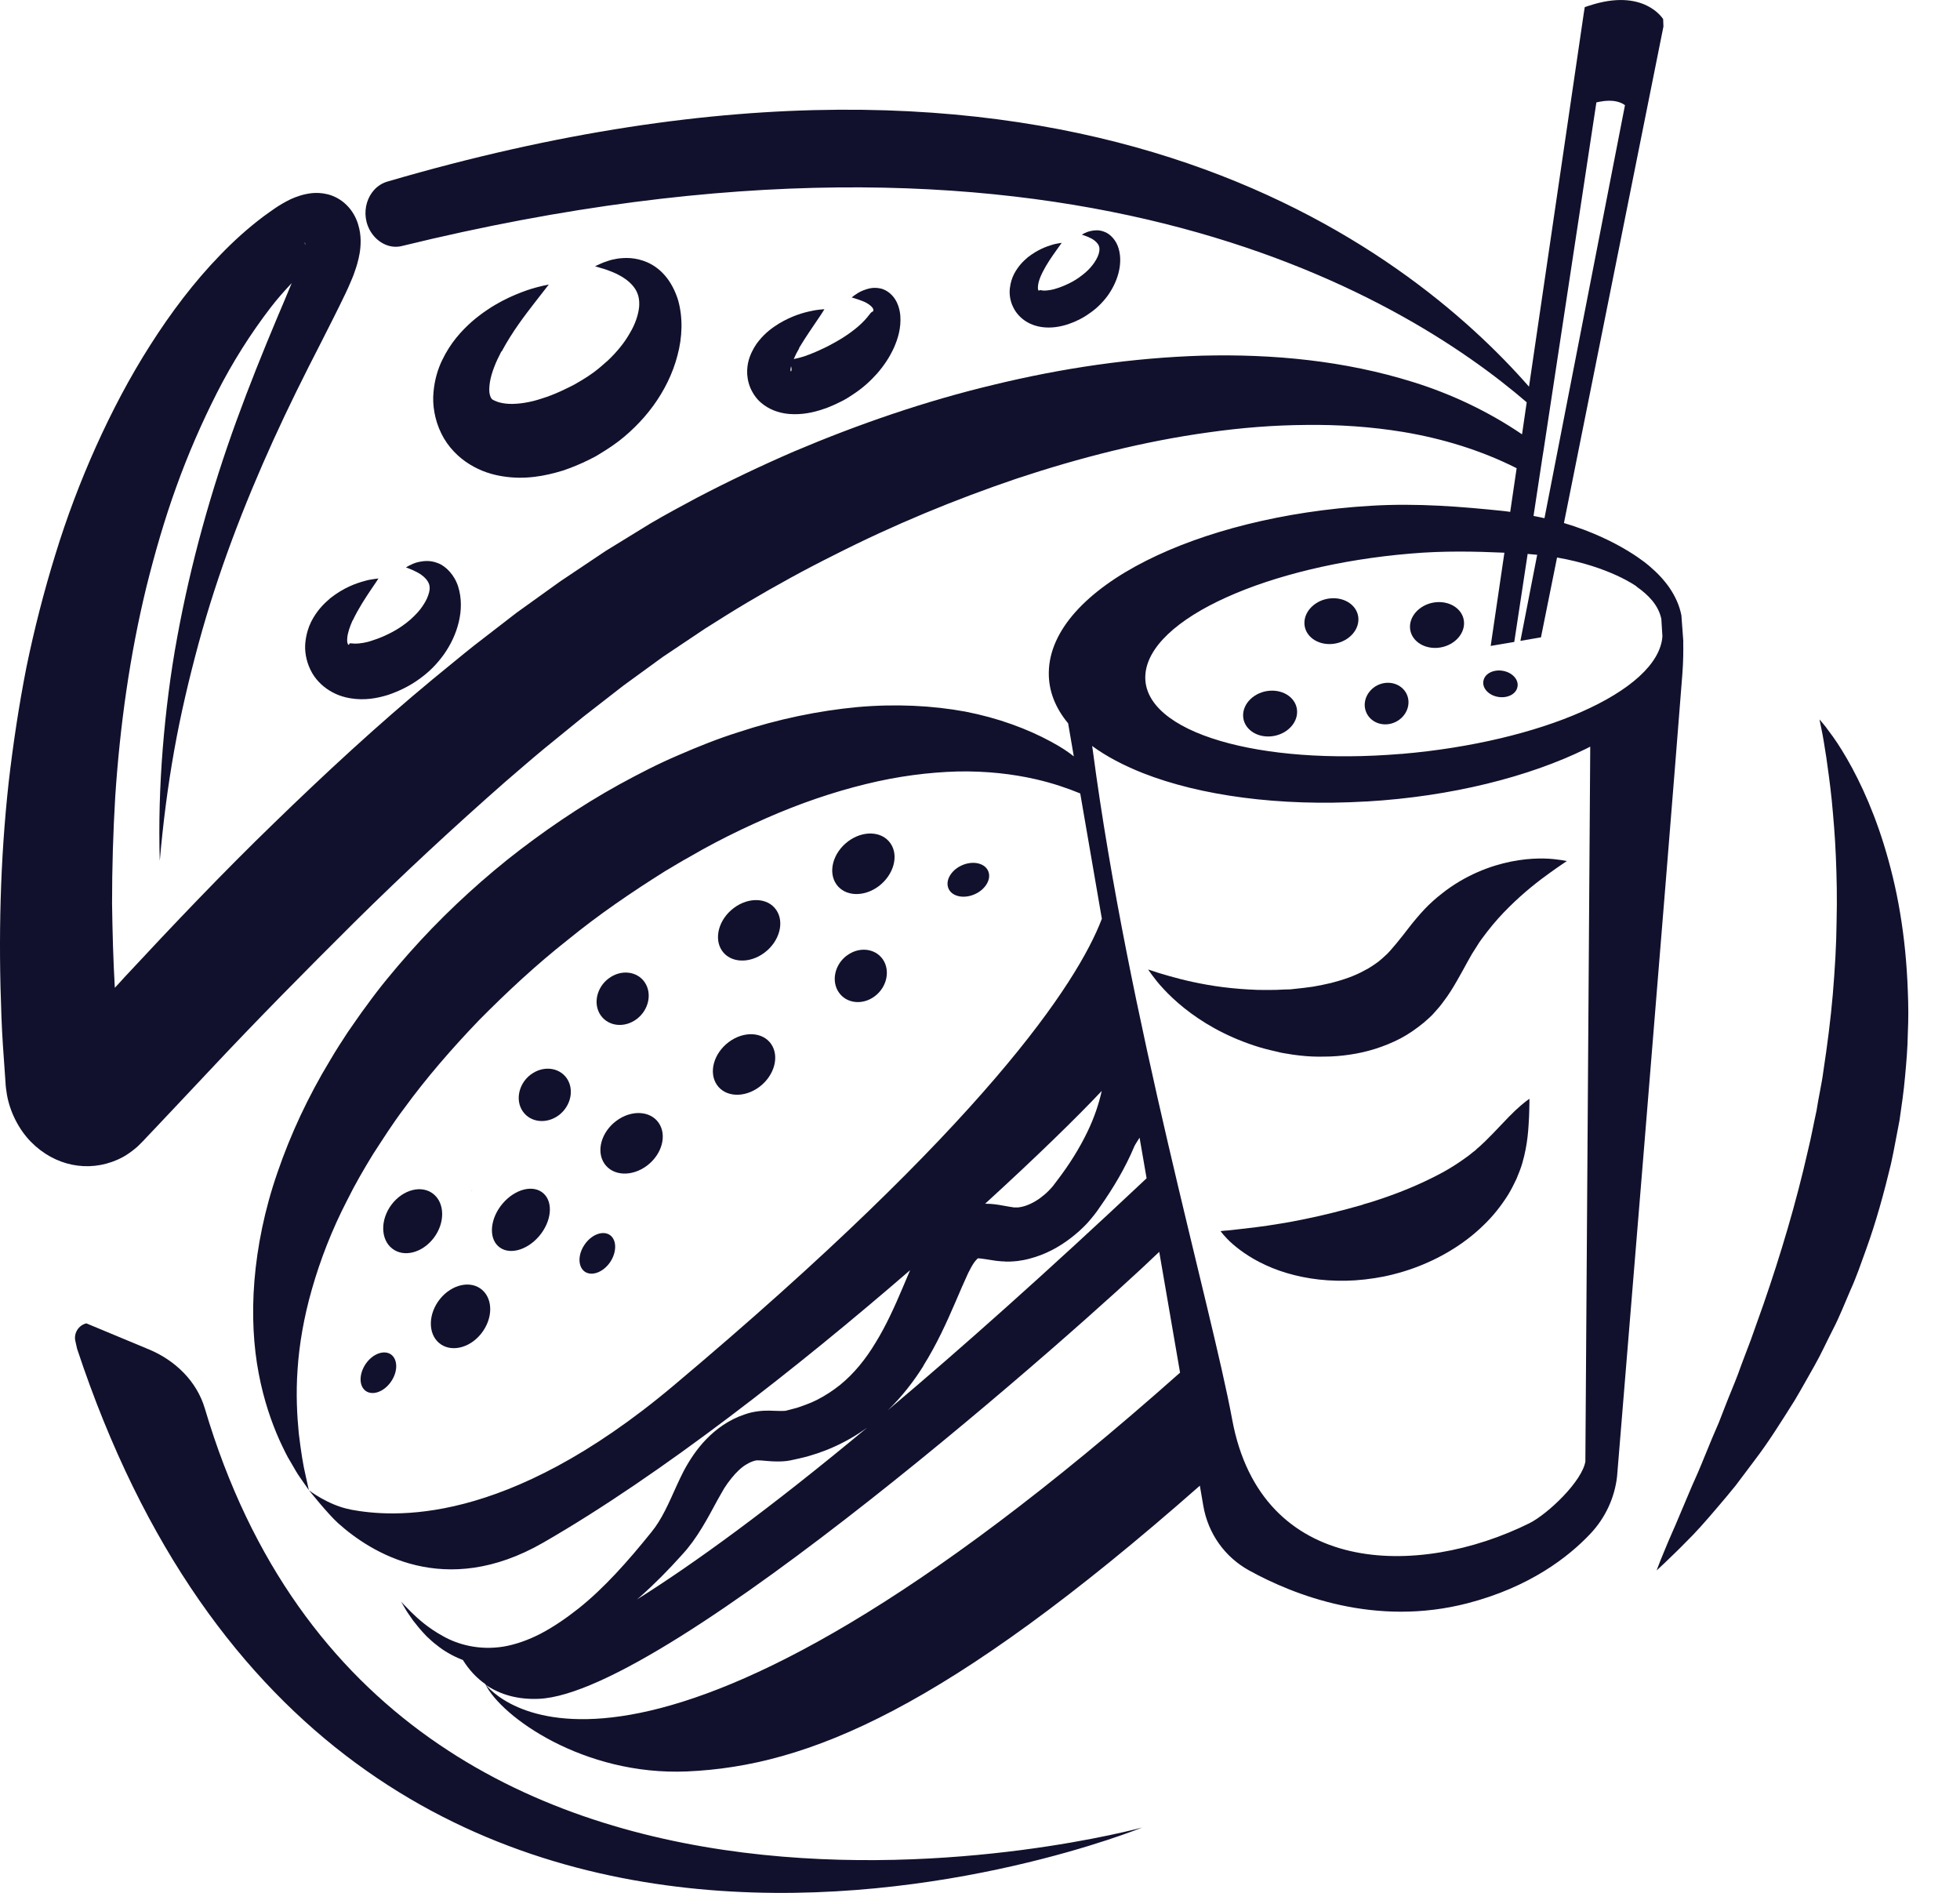 <svg width="29" height="28" viewBox="0 0 29 28" fill="none" xmlns="http://www.w3.org/2000/svg">
<path d="M27.017 10.757C26.956 10.68 26.921 10.643 26.921 10.643C26.921 10.643 26.931 10.694 26.951 10.79C26.972 10.885 26.994 11.027 27.022 11.205C27.047 11.383 27.078 11.597 27.103 11.844C27.126 12.09 27.151 12.366 27.163 12.667C27.176 12.969 27.183 13.293 27.174 13.636C27.171 13.977 27.149 14.338 27.118 14.709C27.086 15.08 27.037 15.462 26.978 15.848C26.953 16.042 26.906 16.236 26.877 16.431C26.834 16.625 26.799 16.821 26.751 17.016C26.575 17.796 26.343 18.569 26.093 19.291C26.029 19.472 25.966 19.649 25.904 19.823C25.839 19.997 25.772 20.166 25.713 20.333C25.65 20.498 25.581 20.657 25.521 20.814C25.49 20.892 25.46 20.969 25.431 21.045C25.399 21.119 25.367 21.194 25.336 21.266C25.276 21.411 25.218 21.55 25.164 21.684C25.11 21.817 25.05 21.941 25.001 22.06C24.899 22.297 24.814 22.509 24.737 22.68C24.661 22.852 24.607 22.991 24.567 23.085C24.53 23.18 24.511 23.231 24.511 23.231C24.511 23.231 24.55 23.194 24.626 23.124C24.699 23.052 24.811 22.949 24.944 22.812C25.083 22.677 25.236 22.504 25.409 22.3C25.496 22.198 25.589 22.089 25.682 21.973C25.772 21.853 25.867 21.726 25.966 21.595C26.166 21.334 26.355 21.031 26.557 20.71C26.654 20.547 26.747 20.378 26.846 20.204C26.945 20.031 27.027 19.846 27.122 19.662C27.218 19.478 27.293 19.282 27.378 19.087C27.467 18.892 27.536 18.689 27.61 18.484C27.758 18.076 27.875 17.648 27.978 17.22C28.026 17.006 28.062 16.788 28.105 16.573C28.137 16.356 28.168 16.141 28.187 15.925C28.207 15.711 28.225 15.498 28.228 15.286C28.238 15.076 28.237 14.868 28.228 14.664C28.214 14.257 28.175 13.866 28.113 13.501C28.053 13.137 27.968 12.8 27.874 12.494C27.685 11.883 27.447 11.412 27.255 11.102C27.16 10.945 27.072 10.832 27.014 10.754" fill="#11112D"/>
<path d="M6.982 17.613C6.982 17.613 6.979 17.612 6.979 17.616C6.984 17.619 6.987 17.619 6.984 17.615L6.982 17.613Z" fill="#11112D"/>
<path d="M23.514 0.083L23.448 0.105L23.433 0.199L22.623 5.72C20.855 3.702 15.881 -0.284 5.732 2.686C5.431 2.774 5.306 3.171 5.501 3.452C5.607 3.603 5.78 3.68 5.943 3.64C15.683 1.254 20.756 4.373 22.589 5.951L22.52 6.425C22.02 6.085 21.471 5.827 20.909 5.652C19.889 5.333 18.831 5.235 17.79 5.261C16.747 5.293 15.715 5.446 14.705 5.691C13.694 5.932 12.707 6.272 11.744 6.68C11.264 6.888 10.789 7.114 10.323 7.357C10.091 7.481 9.858 7.606 9.629 7.74L8.963 8.149L8.288 8.601L7.643 9.064L7.015 9.549C6.808 9.713 6.606 9.883 6.401 10.049C5.587 10.723 4.812 11.44 4.055 12.175C3.297 12.908 2.569 13.675 1.852 14.445C1.801 14.501 1.751 14.557 1.699 14.612C1.675 14.2 1.664 13.778 1.658 13.365C1.658 12.836 1.674 12.309 1.705 11.783C1.775 10.733 1.92 9.694 2.165 8.687C2.29 8.184 2.433 7.688 2.607 7.206C2.78 6.724 2.983 6.258 3.211 5.809C3.439 5.36 3.706 4.939 4 4.555C4.1 4.424 4.207 4.304 4.316 4.188C4.246 4.357 4.175 4.528 4.101 4.7C3.891 5.2 3.686 5.709 3.498 6.226C3.122 7.259 2.823 8.33 2.623 9.421C2.522 9.966 2.453 10.518 2.408 11.072C2.364 11.625 2.347 12.181 2.364 12.735C2.412 12.184 2.481 11.64 2.577 11.103C2.673 10.565 2.798 10.037 2.939 9.516C3.223 8.472 3.607 7.473 4.046 6.507C4.266 6.023 4.502 5.549 4.746 5.075C4.866 4.836 4.989 4.599 5.111 4.343C5.141 4.277 5.172 4.214 5.201 4.141C5.215 4.106 5.231 4.073 5.247 4.021C5.264 3.975 5.281 3.922 5.287 3.897C5.313 3.803 5.337 3.697 5.336 3.557C5.335 3.486 5.326 3.405 5.297 3.313C5.269 3.222 5.213 3.115 5.127 3.032C5.042 2.947 4.937 2.896 4.848 2.874C4.758 2.852 4.681 2.851 4.615 2.857C4.484 2.872 4.386 2.909 4.3 2.947C4.118 3.036 4.018 3.117 3.897 3.203C3.667 3.376 3.456 3.567 3.26 3.77C2.867 4.175 2.527 4.628 2.224 5.104C1.92 5.58 1.656 6.083 1.422 6.602C1.189 7.12 0.987 7.655 0.819 8.203C0.65 8.75 0.507 9.306 0.391 9.87C0.28 10.434 0.194 11.004 0.128 11.575C0.002 12.723 -0.025 13.869 0.021 15.03C0.031 15.329 0.053 15.601 0.072 15.877L0.083 16.033V16.045L0.089 16.101C0.093 16.133 0.098 16.165 0.103 16.196C0.148 16.451 0.28 16.71 0.457 16.89C0.813 17.252 1.306 17.344 1.734 17.157C1.788 17.132 1.833 17.112 1.905 17.062C1.965 17.022 2.051 16.948 2.041 16.954L2.059 16.937L2.122 16.874L2.155 16.838L2.29 16.696L2.558 16.412L3.09 15.847C3.797 15.092 4.52 14.362 5.245 13.641C5.972 12.922 6.718 12.231 7.476 11.565C7.667 11.402 7.857 11.235 8.051 11.075L8.633 10.601L9.222 10.143L9.809 9.716L10.432 9.299C10.639 9.168 10.847 9.037 11.059 8.911C11.481 8.661 11.911 8.425 12.349 8.207C13.223 7.763 14.129 7.389 15.053 7.076C15.978 6.77 16.924 6.528 17.882 6.396C18.361 6.328 18.843 6.289 19.326 6.286C19.808 6.28 20.291 6.312 20.768 6.391C21.339 6.487 21.909 6.658 22.44 6.926L22.345 7.572C22.309 7.568 22.274 7.561 22.237 7.558C21.638 7.497 20.98 7.439 20.279 7.482C18.988 7.559 17.814 7.863 16.96 8.294C16.077 8.739 15.527 9.326 15.518 9.945V9.948C15.514 10.22 15.615 10.473 15.804 10.7L15.888 11.189C15.806 11.123 15.706 11.055 15.55 10.971C15.202 10.782 14.773 10.622 14.286 10.527C13.798 10.437 13.253 10.409 12.682 10.46C12.112 10.514 11.515 10.636 10.923 10.832C10.624 10.926 10.329 11.044 10.033 11.173C9.737 11.299 9.447 11.449 9.158 11.607C8.583 11.925 8.028 12.303 7.503 12.72C6.981 13.14 6.491 13.604 6.051 14.101C5.831 14.35 5.619 14.604 5.428 14.87C5.329 15 5.24 15.136 5.146 15.268C5.057 15.404 4.97 15.537 4.889 15.676C4.558 16.221 4.297 16.785 4.107 17.34C3.914 17.894 3.805 18.444 3.764 18.95C3.723 19.457 3.752 19.922 3.828 20.318C3.903 20.715 4.019 21.042 4.132 21.297C4.191 21.424 4.243 21.536 4.302 21.63C4.356 21.723 4.4 21.802 4.443 21.861C4.526 21.98 4.57 22.043 4.57 22.043C4.57 22.043 4.852 22.397 5.004 22.533C5.489 22.968 6.58 23.658 8.037 22.82C9.787 21.813 11.814 20.218 13.466 18.789C13.43 18.872 13.395 18.954 13.362 19.034C13.237 19.33 13.112 19.606 12.959 19.855C12.81 20.105 12.633 20.322 12.428 20.488C12.325 20.57 12.215 20.642 12.099 20.702L12.011 20.744L11.92 20.78C11.887 20.794 11.862 20.799 11.834 20.811C11.807 20.82 11.78 20.83 11.736 20.84L11.636 20.866C11.63 20.869 11.614 20.871 11.594 20.871C11.55 20.874 11.478 20.869 11.378 20.867C11.282 20.865 11.141 20.878 11.018 20.923C10.903 20.961 10.796 21.016 10.701 21.079C10.511 21.207 10.371 21.363 10.263 21.518C10.208 21.598 10.163 21.672 10.117 21.758L10.063 21.867L10.014 21.972C9.888 22.252 9.791 22.477 9.638 22.664C9.289 23.098 8.936 23.494 8.562 23.792C8.374 23.941 8.186 24.068 8 24.166C7.812 24.263 7.625 24.328 7.447 24.358C7.09 24.414 6.778 24.329 6.557 24.204C6.333 24.082 6.18 23.942 6.083 23.846C5.984 23.747 5.934 23.692 5.934 23.692C5.934 23.692 5.943 23.708 5.962 23.739C5.981 23.77 6.004 23.817 6.045 23.875C6.066 23.905 6.088 23.937 6.113 23.973C6.14 24.007 6.17 24.044 6.202 24.084C6.235 24.124 6.274 24.164 6.314 24.207C6.359 24.247 6.403 24.293 6.459 24.333C6.561 24.417 6.691 24.495 6.849 24.556C6.941 24.704 7.053 24.823 7.181 24.912C7.412 25.392 8.633 26.271 10.168 26.204C11.948 26.126 13.991 25.289 17.753 21.977L17.804 22.275C17.875 22.686 18.122 23.032 18.48 23.23C19.155 23.602 20.354 24.069 21.715 23.716C22.639 23.476 23.21 23.029 23.533 22.686C23.754 22.451 23.891 22.153 23.926 21.84C23.926 21.84 24.679 12.714 24.892 9.971C24.907 9.775 24.907 9.614 24.905 9.503C24.905 9.496 24.906 9.491 24.906 9.485L24.9 9.403C24.897 9.36 24.895 9.336 24.895 9.336L24.878 9.104C24.85 8.959 24.789 8.823 24.701 8.694C24.624 8.583 24.525 8.476 24.408 8.377C24.408 8.377 23.978 7.986 23.14 7.737L24.612 0.393L24.608 0.283C24.608 0.283 24.326 -0.187 23.51 0.085M4.511 3.584C4.511 3.584 4.517 3.6 4.515 3.625C4.507 3.597 4.51 3.585 4.511 3.584ZM0.895 15.495C0.895 15.495 0.891 15.499 0.898 15.492L0.895 15.495ZM1.797 15.895L1.8 15.925V15.912L1.796 15.886C1.796 15.889 1.796 15.892 1.796 15.894M5.188 22.33C4.855 22.267 4.57 22.044 4.57 22.044C4.57 22.044 4.553 21.967 4.521 21.823C4.486 21.678 4.453 21.472 4.421 21.205C4.395 20.939 4.377 20.619 4.403 20.255C4.427 19.893 4.494 19.491 4.616 19.067C4.737 18.644 4.907 18.197 5.14 17.748C5.252 17.522 5.382 17.297 5.521 17.071C5.667 16.847 5.811 16.618 5.979 16.397C6.305 15.949 6.682 15.514 7.086 15.093C7.497 14.678 7.932 14.272 8.397 13.906C8.857 13.53 9.346 13.197 9.837 12.889C9.962 12.816 10.085 12.739 10.21 12.671C10.334 12.598 10.459 12.53 10.584 12.464C10.834 12.332 11.086 12.214 11.335 12.104C11.835 11.884 12.33 11.716 12.809 11.599C13.287 11.481 13.745 11.424 14.171 11.412C14.596 11.404 14.985 11.449 15.325 11.527C15.573 11.584 15.791 11.658 15.983 11.737L16.303 13.591C15.942 14.54 14.572 16.627 9.962 20.5C7.47 22.595 5.796 22.444 5.188 22.331M16.302 16.135C16.257 16.337 16.187 16.541 16.09 16.741C15.972 16.987 15.82 17.23 15.638 17.467L15.601 17.516L15.583 17.54C15.583 17.54 15.576 17.548 15.574 17.551C15.557 17.571 15.538 17.592 15.519 17.611C15.48 17.651 15.438 17.687 15.393 17.72C15.305 17.785 15.207 17.832 15.123 17.851C15.103 17.856 15.082 17.858 15.065 17.861C15.061 17.861 15.057 17.861 15.053 17.861H15.002L14.995 17.86L14.979 17.857L14.938 17.851L14.83 17.832C14.764 17.82 14.681 17.806 14.576 17.806C15.331 17.117 15.938 16.524 16.302 16.137M14.47 18.609C14.47 18.609 14.47 18.609 14.472 18.609H14.473C14.488 18.601 14.476 18.608 14.47 18.609ZM14.458 18.613H14.455C14.455 18.613 14.455 18.613 14.458 18.613ZM13.663 20.201C13.86 19.887 14.006 19.564 14.137 19.26C14.202 19.108 14.265 18.961 14.325 18.832C14.355 18.771 14.387 18.714 14.41 18.681L14.425 18.66L14.45 18.632C14.458 18.623 14.464 18.618 14.468 18.614C14.486 18.614 14.527 18.617 14.585 18.627L14.707 18.646C14.73 18.65 14.755 18.653 14.782 18.655L14.825 18.659H14.846L14.881 18.662H14.944C14.98 18.66 15.017 18.658 15.053 18.654C15.116 18.646 15.175 18.635 15.233 18.619C15.466 18.559 15.669 18.448 15.843 18.314C15.931 18.247 16.012 18.174 16.086 18.095C16.122 18.053 16.158 18.014 16.191 17.97L16.219 17.933L16.237 17.909L16.272 17.858C16.472 17.575 16.652 17.272 16.783 16.959C16.79 16.94 16.824 16.889 16.861 16.829L16.965 17.43C15.487 18.82 14.223 19.945 13.141 20.857C13.348 20.657 13.521 20.431 13.663 20.205M10.087 23.004L10.128 22.958L10.166 22.914C10.196 22.877 10.223 22.841 10.248 22.808C10.298 22.739 10.344 22.669 10.386 22.6C10.471 22.461 10.543 22.324 10.612 22.197L10.665 22.103L10.717 22.013C10.745 21.968 10.784 21.915 10.82 21.87C10.894 21.777 10.975 21.7 11.053 21.657C11.092 21.634 11.128 21.619 11.164 21.609C11.191 21.601 11.206 21.601 11.263 21.604C11.315 21.607 11.395 21.619 11.505 21.619C11.56 21.619 11.624 21.617 11.695 21.603L11.827 21.574C12.178 21.495 12.524 21.341 12.831 21.118C11.376 22.328 10.267 23.131 9.425 23.66C9.438 23.648 9.452 23.638 9.466 23.625C9.681 23.435 9.888 23.226 10.087 23.004ZM7.19 24.925C7.408 25.073 7.672 25.143 7.971 25.13C9.885 25.053 16.069 19.564 17.152 18.518L17.46 20.305C9.61 27.279 7.431 25.211 7.19 24.925ZM23.459 21.608C23.419 21.907 22.899 22.397 22.63 22.532C20.982 23.349 18.66 23.322 18.231 20.997C17.922 19.323 16.692 15.064 16.168 11.093C16.165 11.072 16.162 11.054 16.159 11.035C16.368 11.188 16.622 11.322 16.915 11.438C17.756 11.768 18.922 11.932 20.21 11.856H20.223C21.48 11.782 22.627 11.489 23.466 11.077C23.488 11.067 23.508 11.055 23.529 11.045L23.457 21.61L23.459 21.608ZM24.212 8.676C24.306 8.741 24.384 8.81 24.445 8.883C24.515 8.968 24.561 9.059 24.581 9.156L24.597 9.414C24.567 9.821 24.112 10.216 23.398 10.531C22.708 10.835 21.768 11.064 20.742 11.152H20.732C19.681 11.24 18.736 11.161 18.055 10.96C17.354 10.754 16.928 10.416 16.946 9.997C16.964 9.575 17.423 9.161 18.151 8.834C18.854 8.517 19.816 8.277 20.869 8.189C21.362 8.146 21.827 8.157 22.259 8.176L22.056 9.555L22.405 9.496L22.603 8.194C22.65 8.198 22.698 8.202 22.744 8.207L22.496 9.48L22.8 9.428L23.038 8.247C23.819 8.383 24.215 8.675 24.215 8.675M22.851 7.665C22.798 7.654 22.745 7.642 22.69 7.632L22.822 6.762L22.838 6.664L23.62 1.515C23.638 1.511 23.655 1.508 23.672 1.504C23.876 1.465 23.989 1.515 24.043 1.556L22.852 7.665H22.851Z" fill="#11112D"/>
<path d="M22.85 12.7C22.638 12.695 22.334 12.722 21.991 12.849C21.82 12.913 21.641 13.001 21.464 13.122C21.419 13.153 21.375 13.184 21.332 13.22C21.288 13.253 21.244 13.29 21.198 13.332L21.133 13.393L21.079 13.448C21.031 13.498 20.997 13.538 20.958 13.584C20.883 13.671 20.816 13.762 20.752 13.843C20.688 13.924 20.627 13.998 20.57 14.062L20.526 14.109L20.485 14.147L20.454 14.175H20.453C20.453 14.175 20.464 14.166 20.458 14.172L20.455 14.174L20.45 14.179L20.439 14.188L20.395 14.225C20.331 14.272 20.264 14.318 20.19 14.355C20.045 14.437 19.874 14.494 19.698 14.54C19.61 14.56 19.52 14.58 19.429 14.595C19.339 14.609 19.243 14.619 19.157 14.628L19.093 14.635L19.014 14.637C18.968 14.639 18.923 14.641 18.878 14.643C18.786 14.646 18.696 14.643 18.608 14.643C18.43 14.637 18.259 14.623 18.099 14.603C17.78 14.563 17.504 14.496 17.306 14.44C17.208 14.41 17.128 14.39 17.073 14.369C17.018 14.35 16.988 14.342 16.988 14.342C16.988 14.342 17.006 14.37 17.044 14.421C17.079 14.468 17.136 14.545 17.215 14.628C17.372 14.799 17.626 15.022 17.971 15.212C18.143 15.307 18.338 15.394 18.549 15.464C18.654 15.5 18.764 15.528 18.876 15.553L18.96 15.573C18.977 15.577 18.982 15.578 19.011 15.582L19.049 15.588L19.128 15.601L19.224 15.613C19.349 15.628 19.469 15.633 19.593 15.63C19.718 15.63 19.843 15.62 19.97 15.601C20.223 15.565 20.478 15.487 20.722 15.361C20.843 15.297 20.958 15.216 21.067 15.127L21.147 15.056L21.192 15.013L21.22 14.982L21.292 14.9C21.314 14.873 21.335 14.847 21.355 14.819C21.437 14.713 21.502 14.605 21.559 14.505C21.616 14.405 21.667 14.314 21.713 14.228C21.735 14.19 21.756 14.151 21.778 14.113C21.804 14.073 21.829 14.032 21.854 13.993C21.894 13.925 21.951 13.852 22.002 13.785C22.107 13.649 22.218 13.526 22.329 13.417C22.549 13.198 22.765 13.031 22.924 12.917C23.004 12.861 23.068 12.813 23.114 12.784C23.159 12.754 23.183 12.737 23.183 12.737C23.183 12.737 23.154 12.731 23.096 12.722C23.04 12.714 22.956 12.702 22.85 12.7Z" fill="#11112D"/>
<path d="M21.961 16.895C21.939 16.916 21.917 16.936 21.895 16.957L21.864 16.983L21.826 17.019C21.78 17.052 21.735 17.094 21.682 17.129C21.582 17.202 21.474 17.271 21.358 17.336C21.123 17.464 20.858 17.583 20.58 17.683C20.512 17.709 20.439 17.732 20.371 17.755L20.271 17.787L20.209 17.805L20.178 17.814L20.163 17.819H20.159C20.159 17.819 20.149 17.823 20.167 17.819H20.166L20.159 17.822C20.014 17.864 19.87 17.901 19.73 17.937C19.589 17.972 19.451 18.004 19.317 18.031C19.184 18.058 19.054 18.084 18.934 18.102C18.69 18.144 18.474 18.167 18.317 18.185C18.239 18.193 18.173 18.203 18.128 18.204C18.083 18.208 18.059 18.212 18.059 18.212C18.059 18.212 18.074 18.231 18.102 18.265C18.132 18.297 18.173 18.347 18.238 18.402C18.301 18.457 18.381 18.519 18.478 18.58C18.576 18.642 18.691 18.702 18.823 18.756C19.088 18.864 19.419 18.938 19.781 18.945C19.962 18.95 20.149 18.937 20.339 18.907L20.476 18.883C20.521 18.874 20.576 18.861 20.626 18.848C20.725 18.823 20.819 18.794 20.914 18.76C21.291 18.624 21.655 18.411 21.943 18.131C22.088 17.994 22.211 17.837 22.31 17.68C22.36 17.6 22.399 17.519 22.438 17.438C22.453 17.398 22.469 17.36 22.484 17.323C22.5 17.283 22.512 17.247 22.523 17.209C22.609 16.913 22.614 16.683 22.624 16.518C22.628 16.436 22.627 16.369 22.629 16.325C22.63 16.28 22.629 16.254 22.629 16.254C22.629 16.254 22.544 16.31 22.42 16.427C22.296 16.543 22.136 16.726 21.962 16.895" fill="#11112D"/>
<path d="M9.117 16.582C8.895 16.749 8.818 17.032 8.944 17.215C9.07 17.397 9.351 17.41 9.573 17.243C9.795 17.076 9.872 16.793 9.746 16.61C9.62 16.428 9.339 16.415 9.117 16.582Z" fill="#11112D"/>
<path d="M7.853 15.895C7.674 16.03 7.621 16.275 7.735 16.44C7.849 16.606 8.088 16.631 8.268 16.497C8.447 16.362 8.5 16.117 8.386 15.951C8.271 15.786 8.033 15.76 7.853 15.896" fill="#11112D"/>
<path d="M9.006 14.473C8.826 14.608 8.773 14.853 8.887 15.018C9.002 15.184 9.24 15.21 9.42 15.075C9.6 14.94 9.652 14.695 9.538 14.529C9.424 14.364 9.185 14.338 9.006 14.474" fill="#11112D"/>
<path d="M7.439 17.801C7.254 18.017 7.225 18.302 7.372 18.435C7.52 18.57 7.79 18.503 7.975 18.288C8.16 18.072 8.19 17.788 8.042 17.654C7.893 17.519 7.624 17.586 7.439 17.801Z" fill="#11112D"/>
<path d="M10.857 13.432C10.635 13.598 10.558 13.882 10.683 14.064C10.809 14.246 11.09 14.259 11.312 14.092C11.533 13.926 11.611 13.642 11.485 13.46C11.36 13.278 11.079 13.265 10.857 13.432Z" fill="#11112D"/>
<path d="M10.781 15.416C10.559 15.583 10.482 15.866 10.608 16.049C10.734 16.231 11.015 16.244 11.237 16.077C11.458 15.91 11.536 15.627 11.41 15.444C11.284 15.262 11.003 15.249 10.781 15.416Z" fill="#11112D"/>
<path d="M12.529 14.135C12.349 14.27 12.297 14.515 12.411 14.68C12.525 14.846 12.764 14.872 12.943 14.737C13.123 14.602 13.176 14.357 13.062 14.191C12.947 14.026 12.709 14 12.529 14.136" fill="#11112D"/>
<path d="M14.252 12.792C14.087 12.856 13.987 13.009 14.029 13.131C14.07 13.253 14.238 13.3 14.403 13.236C14.568 13.172 14.668 13.019 14.626 12.898C14.585 12.776 14.417 12.728 14.252 12.792Z" fill="#11112D"/>
<path d="M5.415 20.17C5.311 20.318 5.308 20.499 5.409 20.574C5.511 20.649 5.679 20.59 5.783 20.442C5.887 20.295 5.889 20.114 5.788 20.038C5.687 19.964 5.518 20.023 5.415 20.17Z" fill="#11112D"/>
<path d="M8.654 18.405C8.549 18.552 8.548 18.733 8.649 18.809C8.751 18.883 8.919 18.824 9.023 18.677C9.126 18.529 9.129 18.348 9.028 18.272C8.926 18.198 8.758 18.257 8.654 18.405Z" fill="#11112D"/>
<path d="M12.547 12.447C12.325 12.614 12.248 12.898 12.374 13.08C12.5 13.262 12.781 13.275 13.003 13.108C13.223 12.941 13.302 12.658 13.176 12.476C13.05 12.293 12.769 12.28 12.547 12.447Z" fill="#11112D"/>
<path d="M20.099 9.155C20.094 8.969 19.911 8.833 19.69 8.851C19.469 8.869 19.295 9.036 19.3 9.222C19.305 9.408 19.488 9.544 19.709 9.526C19.93 9.508 20.104 9.341 20.099 9.155Z" fill="#11112D"/>
<path d="M18.783 10.218C18.562 10.236 18.388 10.403 18.393 10.589C18.398 10.775 18.581 10.911 18.802 10.893C19.023 10.875 19.197 10.709 19.192 10.523C19.187 10.336 19.003 10.2 18.783 10.218Z" fill="#11112D"/>
<path d="M20.508 10.101C20.33 10.116 20.189 10.265 20.192 10.434C20.198 10.604 20.346 10.729 20.525 10.714C20.703 10.699 20.844 10.55 20.84 10.38C20.835 10.211 20.686 10.087 20.508 10.101Z" fill="#11112D"/>
<path d="M22.246 9.925C22.107 9.897 21.974 9.958 21.95 10.065C21.924 10.17 22.016 10.279 22.155 10.307C22.294 10.335 22.427 10.274 22.451 10.167C22.477 10.062 22.385 9.953 22.246 9.925Z" fill="#11112D"/>
<path d="M21.253 8.908C21.032 8.926 20.857 9.093 20.862 9.279C20.867 9.465 21.051 9.601 21.272 9.583C21.492 9.565 21.667 9.398 21.662 9.212C21.657 9.026 21.473 8.89 21.253 8.908Z" fill="#11112D"/>
<path d="M6.512 19.213C6.336 19.43 6.328 19.722 6.495 19.865C6.662 20.008 6.941 19.949 7.116 19.732C7.292 19.515 7.3 19.224 7.133 19.08C6.966 18.936 6.688 18.997 6.512 19.213Z" fill="#11112D"/>
<path d="M6.418 18.312C6.587 18.089 6.583 17.797 6.411 17.661C6.239 17.525 5.964 17.595 5.794 17.818C5.626 18.041 5.629 18.332 5.801 18.468C5.973 18.605 6.248 18.535 6.418 18.312Z" fill="#11112D"/>
<path d="M7.424 5.197C7.583 4.9 7.773 4.657 7.905 4.485C8.042 4.309 8.12 4.209 8.12 4.209C8.12 4.209 8.089 4.215 8.033 4.227C7.978 4.241 7.893 4.26 7.791 4.296C7.587 4.369 7.294 4.489 6.982 4.757C6.829 4.894 6.668 5.066 6.542 5.328C6.479 5.459 6.43 5.615 6.414 5.802C6.396 5.987 6.43 6.21 6.529 6.411C6.627 6.613 6.787 6.77 6.95 6.869C7.114 6.971 7.284 7.023 7.444 7.047C7.767 7.098 8.061 7.043 8.329 6.961C8.463 6.916 8.591 6.862 8.713 6.802L8.803 6.756L8.836 6.737L8.856 6.725L8.893 6.702L8.97 6.654L9.063 6.592C9.185 6.508 9.287 6.421 9.388 6.322C9.488 6.225 9.58 6.119 9.663 6.006C9.827 5.781 9.954 5.528 10.024 5.257C10.096 4.99 10.108 4.696 10.03 4.43C9.987 4.296 9.923 4.174 9.841 4.079C9.76 3.983 9.665 3.919 9.577 3.88C9.397 3.803 9.248 3.811 9.135 3.826C9.079 3.835 9.03 3.847 8.989 3.862C8.948 3.875 8.913 3.888 8.886 3.901C8.832 3.924 8.805 3.939 8.805 3.939C8.805 3.939 8.835 3.948 8.891 3.965C8.947 3.979 9.026 4.007 9.117 4.048C9.207 4.091 9.308 4.155 9.376 4.243C9.446 4.332 9.466 4.433 9.456 4.545C9.443 4.659 9.4 4.795 9.317 4.931C9.24 5.069 9.128 5.205 8.998 5.329C8.931 5.389 8.862 5.45 8.788 5.505C8.714 5.559 8.63 5.613 8.554 5.656L8.499 5.688L8.423 5.727L8.383 5.746L8.364 5.756C8.364 5.756 8.35 5.764 8.373 5.751H8.37L8.367 5.754L8.358 5.758L8.29 5.79C8.2 5.831 8.109 5.867 8.02 5.894C7.844 5.954 7.667 5.98 7.53 5.974C7.462 5.971 7.404 5.958 7.366 5.946C7.326 5.932 7.309 5.922 7.293 5.914C7.276 5.906 7.261 5.887 7.248 5.841C7.235 5.796 7.237 5.731 7.248 5.657C7.271 5.511 7.34 5.347 7.417 5.201" fill="#11112D"/>
<path d="M5.219 9.179C5.302 9.002 5.407 8.846 5.479 8.737C5.518 8.68 5.547 8.637 5.568 8.606C5.588 8.574 5.599 8.557 5.599 8.557C5.599 8.557 5.579 8.56 5.545 8.564C5.51 8.571 5.459 8.574 5.396 8.594C5.266 8.629 5.087 8.692 4.888 8.848C4.791 8.931 4.688 9.032 4.604 9.197C4.563 9.28 4.531 9.381 4.518 9.503C4.505 9.623 4.527 9.772 4.593 9.907C4.657 10.043 4.765 10.147 4.87 10.212C4.978 10.28 5.087 10.314 5.189 10.33C5.395 10.364 5.581 10.33 5.747 10.278C5.912 10.221 6.064 10.146 6.2 10.047C6.347 9.944 6.467 9.821 6.569 9.679C6.669 9.536 6.746 9.377 6.787 9.205C6.829 9.036 6.833 8.848 6.779 8.678C6.725 8.505 6.596 8.374 6.481 8.331C6.366 8.285 6.272 8.298 6.204 8.311C6.135 8.324 6.086 8.351 6.054 8.366C6.022 8.383 6.007 8.394 6.007 8.394C6.007 8.394 6.025 8.401 6.058 8.413C6.09 8.424 6.139 8.447 6.19 8.475C6.241 8.503 6.298 8.549 6.33 8.602C6.363 8.656 6.362 8.709 6.349 8.762C6.335 8.819 6.306 8.887 6.257 8.959C6.211 9.031 6.144 9.101 6.069 9.168C5.995 9.232 5.905 9.295 5.818 9.342C5.719 9.395 5.618 9.441 5.516 9.472C5.418 9.508 5.324 9.52 5.256 9.521C5.232 9.52 5.207 9.517 5.184 9.516C5.17 9.514 5.171 9.52 5.167 9.53C5.164 9.54 5.156 9.544 5.147 9.527C5.138 9.511 5.134 9.48 5.138 9.44C5.143 9.362 5.178 9.265 5.217 9.177" fill="#11112D"/>
<path d="M11.822 5.15C11.918 4.989 12.019 4.845 12.088 4.742C12.159 4.64 12.198 4.574 12.198 4.574C12.198 4.574 12.18 4.576 12.147 4.578C12.115 4.582 12.065 4.586 12.006 4.6C11.885 4.624 11.717 4.672 11.526 4.786C11.431 4.845 11.328 4.918 11.229 5.04C11.18 5.1 11.132 5.175 11.092 5.283C11.073 5.336 11.058 5.401 11.055 5.479C11.052 5.556 11.065 5.648 11.102 5.737C11.14 5.825 11.197 5.904 11.259 5.956C11.321 6.01 11.383 6.043 11.441 6.068C11.557 6.114 11.657 6.126 11.749 6.127C11.933 6.129 12.088 6.086 12.234 6.034C12.306 6.006 12.375 5.974 12.442 5.941C12.478 5.923 12.502 5.91 12.545 5.884L12.631 5.828C12.767 5.738 12.874 5.641 12.977 5.526C13.077 5.412 13.162 5.285 13.226 5.145C13.288 5.004 13.334 4.851 13.321 4.668C13.313 4.578 13.284 4.477 13.226 4.401C13.168 4.325 13.095 4.284 13.036 4.269C12.915 4.241 12.835 4.273 12.774 4.295C12.713 4.318 12.672 4.348 12.643 4.368C12.615 4.388 12.602 4.4 12.602 4.4C12.602 4.4 12.619 4.405 12.651 4.415C12.682 4.423 12.728 4.441 12.78 4.461C12.83 4.482 12.89 4.52 12.915 4.561C12.927 4.583 12.925 4.6 12.913 4.608C12.901 4.615 12.892 4.618 12.88 4.633C12.857 4.663 12.81 4.724 12.75 4.781C12.69 4.84 12.615 4.898 12.534 4.954C12.455 5.009 12.357 5.064 12.274 5.108L12.193 5.149C12.178 5.154 12.146 5.171 12.124 5.181C12.074 5.204 12.025 5.225 11.976 5.243C11.892 5.277 11.811 5.298 11.744 5.311C11.767 5.257 11.795 5.203 11.825 5.152M11.698 5.488C11.693 5.476 11.698 5.448 11.704 5.417C11.722 5.478 11.703 5.506 11.698 5.488Z" fill="#11112D"/>
<path d="M15.424 4.03C15.488 3.903 15.566 3.793 15.62 3.717C15.676 3.64 15.709 3.592 15.709 3.592C15.709 3.592 15.696 3.594 15.671 3.598C15.646 3.604 15.609 3.607 15.565 3.622C15.474 3.649 15.347 3.697 15.206 3.807C15.138 3.865 15.065 3.937 15.005 4.051C14.975 4.109 14.952 4.178 14.942 4.263C14.931 4.347 14.945 4.453 14.992 4.546C15.037 4.641 15.114 4.714 15.188 4.759C15.264 4.805 15.339 4.827 15.412 4.838C15.556 4.858 15.686 4.834 15.804 4.796C15.919 4.757 16.029 4.702 16.123 4.633C16.227 4.562 16.313 4.476 16.387 4.377C16.458 4.278 16.515 4.166 16.547 4.047C16.579 3.929 16.587 3.798 16.551 3.676C16.516 3.552 16.424 3.459 16.343 3.43C16.262 3.397 16.195 3.406 16.148 3.415C16.099 3.424 16.064 3.441 16.041 3.452C16.02 3.465 16.007 3.471 16.007 3.471C16.007 3.471 16.02 3.476 16.044 3.484C16.067 3.49 16.102 3.506 16.14 3.524C16.179 3.543 16.22 3.574 16.245 3.611C16.271 3.649 16.271 3.689 16.263 3.729C16.247 3.814 16.17 3.937 16.058 4.033C16.003 4.08 15.937 4.128 15.872 4.164C15.799 4.204 15.724 4.237 15.65 4.261C15.577 4.288 15.506 4.297 15.452 4.299C15.427 4.299 15.406 4.293 15.393 4.292C15.38 4.29 15.38 4.292 15.377 4.297C15.374 4.302 15.368 4.304 15.361 4.288C15.356 4.274 15.355 4.249 15.359 4.22C15.366 4.161 15.393 4.092 15.425 4.029" fill="#11112D"/>
<path d="M3.032 20.839C2.912 20.43 2.59 20.122 2.203 19.961L1.278 19.576C1.164 19.602 1.09 19.719 1.114 19.833C1.122 19.867 1.131 19.906 1.14 19.95C5.083 31.86 16.899 27.034 16.899 27.034C16.899 27.034 5.773 30.085 3.032 20.839Z" fill="#11112D"/>
</svg>

